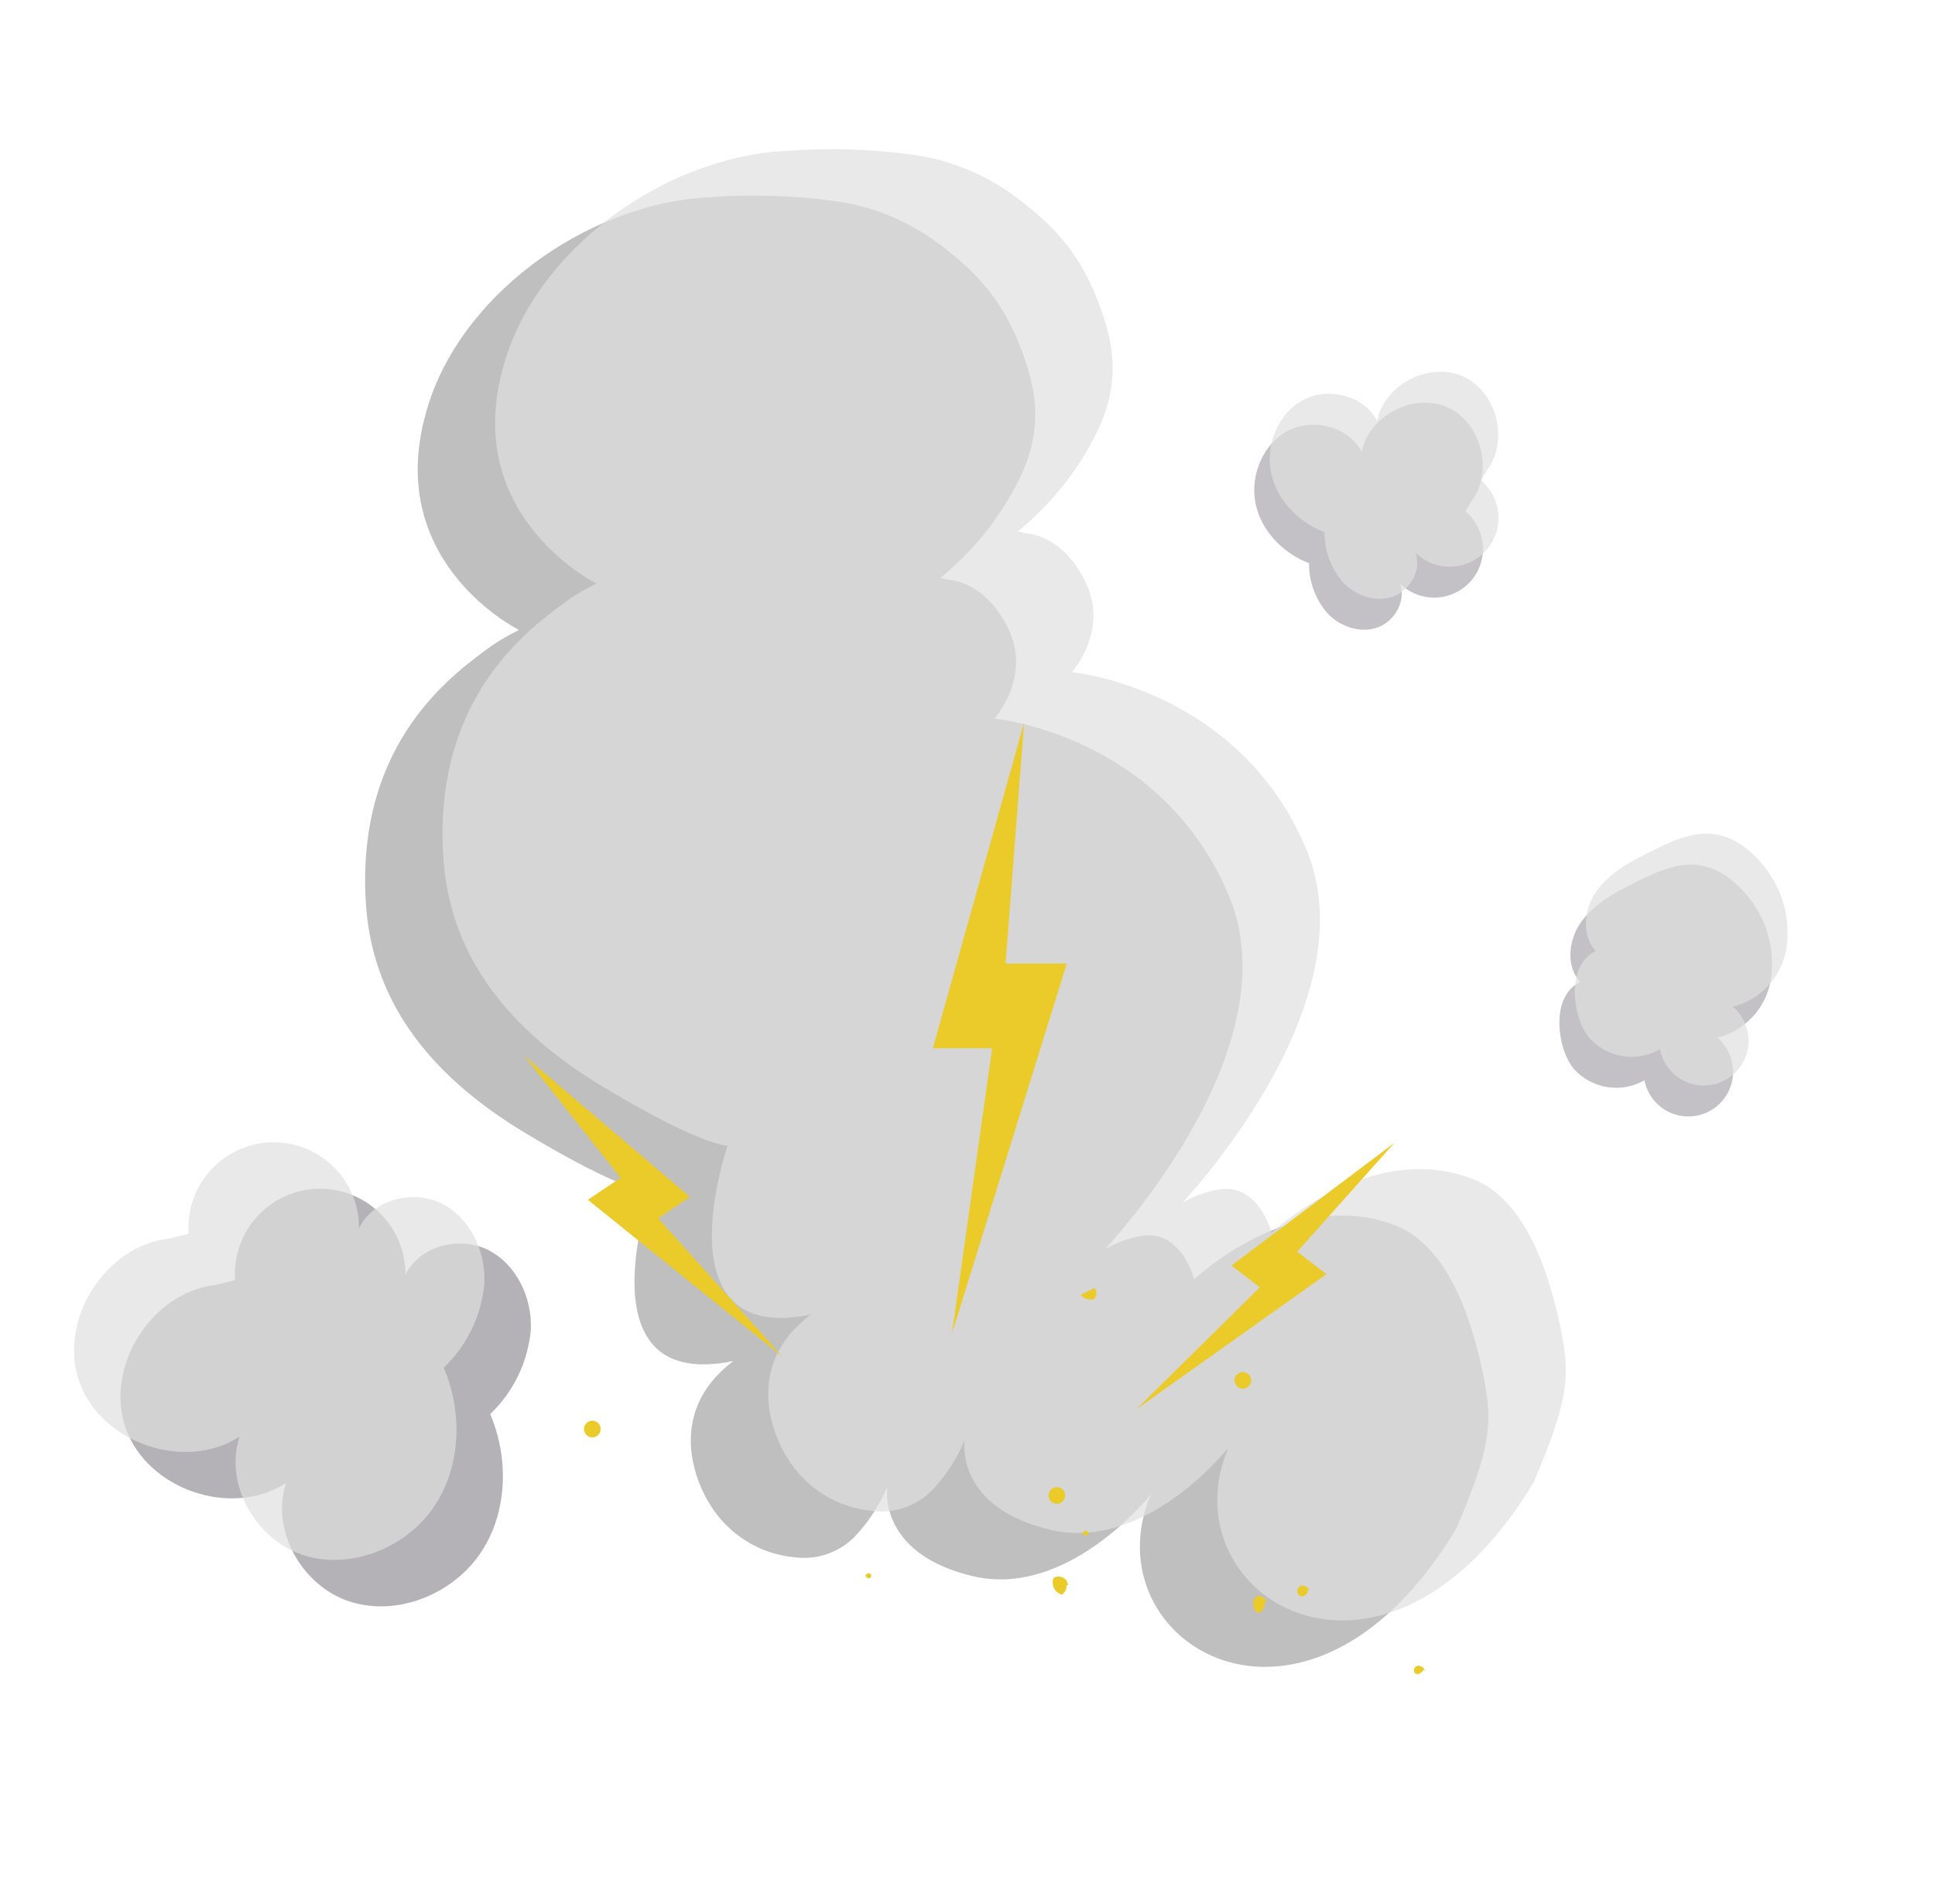<svg width="125" height="123" viewBox="0 0 125 123" fill="none" xmlns="http://www.w3.org/2000/svg">
<path d="M88.992 40.534C90.104 40.136 90.852 38.807 90.439 37.701C90.741 37.999 91.101 38.233 91.496 38.388C91.891 38.543 92.314 38.617 92.738 38.605C93.163 38.593 93.58 38.496 93.966 38.318C94.352 38.141 94.698 37.887 94.983 37.573C95.268 37.258 95.487 36.889 95.626 36.488C95.765 36.087 95.822 35.662 95.793 35.238C95.763 34.815 95.649 34.401 95.456 34.023C95.262 33.645 94.995 33.31 94.669 33.038L95.039 32.399C96.502 30.498 95.71 27.317 93.528 26.325C91.346 25.334 88.425 26.832 87.967 29.185C87.118 27.57 84.851 26.979 83.23 27.813C81.608 28.648 80.761 30.663 81.095 32.456C81.428 34.248 82.859 35.735 84.563 36.383C84.554 37.576 84.981 38.731 85.763 39.63C86.579 40.492 87.883 40.93 88.992 40.534Z" fill="#89858F" fill-opacity="0.5"/>
<path d="M109.721 55.885C108.274 55.694 106.883 56.394 105.585 57.034C104.287 57.674 103.014 58.372 102.173 59.513C101.332 60.654 101.118 62.401 102.085 63.441C100.117 64.343 100.583 67.799 101.691 69.077C102.255 69.693 103.012 70.099 103.837 70.228C104.662 70.357 105.506 70.201 106.231 69.787C106.319 70.239 106.515 70.664 106.801 71.026C107.087 71.388 107.455 71.676 107.876 71.866C108.296 72.057 108.756 72.144 109.216 72.12C109.677 72.096 110.125 71.962 110.524 71.729C110.922 71.497 111.259 71.172 111.506 70.782C111.753 70.393 111.903 69.95 111.944 69.49C111.985 69.031 111.915 68.568 111.741 68.141C111.566 67.714 111.292 67.335 110.941 67.036C111.806 66.819 112.592 66.357 113.202 65.706C113.813 65.055 114.223 64.241 114.384 63.363C114.678 61.583 114.253 59.759 113.203 58.291C112.348 57.104 111.148 56.072 109.721 55.885Z" fill="#89858F" fill-opacity="0.5"/>
<path d="M31.51 80.738C29.659 79.823 27.078 80.495 26.189 82.358C26.196 81.615 26.054 80.879 25.77 80.194C25.485 79.508 25.066 78.886 24.535 78.367C24.005 77.847 23.375 77.44 22.683 77.171C21.992 76.901 21.253 76.773 20.511 76.796C19.769 76.819 19.039 76.992 18.366 77.304C17.692 77.616 17.088 78.061 16.591 78.612C16.094 79.163 15.713 79.809 15.472 80.511C15.23 81.213 15.133 81.957 15.187 82.697L13.935 83.007C9.766 83.475 6.725 88.333 8.128 92.281C9.53 96.23 14.96 98.085 18.476 95.806C17.475 98.835 19.484 102.404 22.502 103.431C25.52 104.458 29.084 103.077 30.934 100.481C32.785 97.885 32.918 94.281 31.665 91.35C33.176 89.913 34.11 87.974 34.292 85.897C34.385 83.825 33.354 81.654 31.51 80.738Z" fill="#949298" fill-opacity="0.7"/>
<path d="M65.728 31.182C67.479 27.767 66.976 25.105 65.877 22.324C64.682 19.299 63.063 17.557 60.63 15.736C58.69 14.278 56.411 13.337 54.007 13.001C51.239 12.62 48.438 12.537 45.653 12.753C37.787 13.208 29.465 19.218 27.47 26.84L27.333 27.386C25.201 36.589 33.525 40.694 33.525 40.694C32.94 40.986 32.373 41.312 31.827 41.671C29.279 43.519 23.041 47.907 23.626 58.198C23.974 64.449 27.505 69.321 33.93 73.194C40.401 77.091 42.003 77.01 42.003 77.01C42.003 77.01 37.523 89.947 47.369 87.926C42.264 91.812 45.846 97.16 45.846 97.16C46.427 98.124 47.227 98.937 48.18 99.535C49.133 100.133 50.213 100.499 51.334 100.602C52.081 100.702 52.842 100.616 53.548 100.351C54.254 100.087 54.885 99.653 55.383 99.087C56.193 98.192 56.843 97.165 57.308 96.051C57.236 96.953 57.437 97.856 57.885 98.642C58.557 99.842 59.95 101.135 62.839 101.822C68.925 103.264 74.157 96.77 74.343 96.537C70.312 106.109 84.389 114.847 94.079 98.748C96.241 93.642 96.422 92.082 95.909 89.282C95.097 85.022 93.463 80.48 90.182 79.183C87.061 77.95 84.005 78.634 81.635 79.709C79.999 80.456 78.485 81.446 77.144 82.644C77.144 82.644 76.3 79.293 73.603 79.868C72.825 80.009 72.08 80.288 71.4 80.69C72.512 79.451 73.556 78.152 74.527 76.8C77.99 71.99 82.113 64.332 79.372 57.827C74.973 47.412 64.24 46.423 64.24 46.423C64.24 46.423 66.651 43.771 65.131 40.612C63.611 37.452 61.21 37.446 61.21 37.446L60.755 37.326C62.821 35.645 64.515 33.553 65.728 31.182Z" fill="#A5A4A4" fill-opacity="0.7"/>
<path d="M70.728 28.182C72.479 24.767 71.976 22.105 70.877 19.324C69.682 16.299 68.063 14.557 65.63 12.736C63.69 11.278 61.411 10.337 59.007 10.001C56.239 9.62 53.438 9.537 50.653 9.753C42.787 10.208 34.465 16.218 32.47 23.84L32.333 24.386C30.201 33.589 38.525 37.694 38.525 37.694C37.94 37.986 37.373 38.312 36.827 38.671C34.279 40.519 28.041 44.907 28.626 55.198C28.974 61.449 32.505 66.321 38.93 70.194C45.401 74.091 47.003 74.01 47.003 74.01C47.003 74.01 42.523 86.947 52.369 84.926C47.264 88.812 50.846 94.16 50.846 94.16C51.427 95.124 52.227 95.937 53.18 96.535C54.133 97.133 55.213 97.499 56.334 97.602C57.081 97.702 57.842 97.616 58.548 97.351C59.254 97.087 59.885 96.653 60.383 96.087C61.193 95.192 61.843 94.165 62.308 93.051C62.236 93.953 62.437 94.856 62.885 95.642C63.557 96.842 64.95 98.135 67.839 98.822C73.925 100.264 79.157 93.77 79.343 93.537C75.312 103.109 89.389 111.847 99.079 95.748C101.241 90.642 101.422 89.082 100.909 86.282C100.097 82.022 98.463 77.48 95.182 76.183C92.061 74.95 89.005 75.634 86.635 76.709C84.999 77.456 83.485 78.446 82.144 79.644C82.144 79.644 81.3 76.293 78.603 76.868C77.825 77.009 77.08 77.288 76.4 77.69C77.512 76.451 78.556 75.152 79.527 73.8C82.99 68.99 87.113 61.332 84.372 54.827C79.973 44.412 69.24 43.423 69.24 43.423C69.24 43.423 71.651 40.771 70.131 37.612C68.611 34.452 66.21 34.446 66.21 34.446L65.755 34.326C67.821 32.645 69.515 30.552 70.728 28.182Z" fill="#E0E0E0" fill-opacity="0.7"/>
<path d="M89.992 38.534C91.104 38.136 91.852 36.807 91.439 35.701C91.741 35.999 92.101 36.233 92.496 36.388C92.891 36.543 93.314 36.617 93.738 36.605C94.163 36.593 94.58 36.496 94.966 36.318C95.352 36.141 95.698 35.887 95.983 35.573C96.268 35.258 96.487 34.889 96.626 34.488C96.765 34.087 96.822 33.662 96.793 33.238C96.763 32.815 96.649 32.401 96.456 32.023C96.262 31.645 95.995 31.31 95.669 31.038L96.039 30.399C97.502 28.498 96.71 25.317 94.528 24.325C92.346 23.334 89.425 24.832 88.967 27.185C88.118 25.57 85.851 24.979 84.23 25.813C82.608 26.648 81.761 28.663 82.095 30.456C82.428 32.248 83.859 33.735 85.563 34.383C85.554 35.576 85.981 36.731 86.763 37.63C87.579 38.492 88.883 38.93 89.992 38.534Z" fill="#E0E0E0" fill-opacity="0.7"/>
<path d="M28.51 77.738C26.659 76.823 24.078 77.495 23.189 79.358C23.196 78.615 23.054 77.879 22.77 77.194C22.485 76.508 22.066 75.886 21.535 75.367C21.005 74.847 20.375 74.44 19.683 74.171C18.992 73.901 18.253 73.773 17.511 73.796C16.769 73.819 16.039 73.992 15.366 74.304C14.692 74.616 14.088 75.061 13.591 75.612C13.094 76.163 12.713 76.809 12.472 77.511C12.23 78.213 12.133 78.957 12.187 79.697L10.935 80.007C6.766 80.475 3.725 85.333 5.128 89.281C6.53 93.23 11.96 95.085 15.476 92.806C14.475 95.835 16.484 99.404 19.502 100.431C22.52 101.458 26.084 100.077 27.934 97.481C29.785 94.885 29.918 91.281 28.665 88.35C30.176 86.913 31.11 84.974 31.292 82.897C31.385 80.825 30.354 78.654 28.51 77.738Z" fill="#E0E0E0" fill-opacity="0.7"/>
<path d="M110.721 53.885C109.274 53.694 107.883 54.394 106.585 55.034C105.287 55.674 104.014 56.372 103.173 57.513C102.332 58.654 102.118 60.401 103.085 61.441C101.117 62.343 101.583 65.799 102.691 67.077C103.255 67.693 104.012 68.099 104.837 68.228C105.662 68.357 106.506 68.201 107.231 67.787C107.319 68.239 107.515 68.664 107.801 69.026C108.087 69.388 108.455 69.676 108.876 69.866C109.296 70.057 109.756 70.144 110.216 70.12C110.677 70.096 111.125 69.962 111.524 69.729C111.922 69.497 112.259 69.172 112.506 68.782C112.753 68.393 112.903 67.95 112.944 67.49C112.985 67.031 112.915 66.568 112.741 66.141C112.566 65.714 112.292 65.335 111.941 65.036C112.806 64.819 113.592 64.357 114.202 63.706C114.813 63.054 115.223 62.241 115.384 61.363C115.678 59.583 115.253 57.759 114.203 56.291C113.348 55.104 112.148 54.072 110.721 53.885Z" fill="#E0E0E0" fill-opacity="0.7"/>
<path fill-rule="evenodd" clip-rule="evenodd" d="M70.209 98.907C70.246 98.918 70.278 98.943 70.297 98.977C70.316 99.011 70.321 99.052 70.311 99.09C70.296 99.126 70.269 99.157 70.235 99.177C70.201 99.198 70.162 99.207 70.122 99.202C70.083 99.198 70.045 99.183 70.013 99.16C69.981 99.136 69.955 99.105 69.939 99.068C69.936 99.061 69.934 99.052 69.934 99.044C69.934 99.035 69.936 99.027 69.939 99.02C69.946 98.999 69.959 98.982 69.977 98.971C70.01 98.935 70.05 98.908 70.096 98.891C70.119 98.882 70.145 98.882 70.169 98.888C70.193 98.895 70.214 98.909 70.23 98.928L70.209 98.907Z" fill="#EACB2A"/>
<path fill-rule="evenodd" clip-rule="evenodd" d="M56.185 101.655C56.203 101.661 56.22 101.67 56.235 101.682C56.25 101.694 56.262 101.709 56.272 101.726C56.281 101.743 56.286 101.762 56.288 101.781C56.289 101.8 56.287 101.82 56.282 101.838C56.268 101.876 56.242 101.908 56.208 101.929C56.173 101.949 56.133 101.957 56.093 101.951C56.055 101.946 56.018 101.931 55.987 101.907C55.956 101.884 55.931 101.852 55.916 101.817C55.912 101.809 55.91 101.801 55.91 101.792C55.91 101.784 55.912 101.776 55.916 101.768C55.916 101.758 55.92 101.748 55.926 101.74C55.931 101.731 55.939 101.724 55.948 101.72C55.984 101.685 56.026 101.658 56.072 101.639C56.095 101.632 56.119 101.631 56.142 101.638C56.165 101.645 56.186 101.658 56.201 101.677L56.185 101.655Z" fill="#EACB2A"/>
<path fill-rule="evenodd" clip-rule="evenodd" d="M68.993 102.403C68.983 102.299 68.948 102.199 68.889 102.113C68.83 102.027 68.751 101.957 68.658 101.91C68.564 101.863 68.461 101.841 68.357 101.845C68.252 101.85 68.151 101.88 68.062 101.935C68.019 102.04 68 102.154 68.004 102.267C68.009 102.381 68.037 102.492 68.088 102.594C68.139 102.696 68.211 102.786 68.299 102.857C68.388 102.929 68.49 102.981 68.6 103.011C68.699 102.943 68.778 102.851 68.83 102.743C68.882 102.636 68.905 102.516 68.896 102.397L68.993 102.403Z" fill="#EACB2A"/>
<path fill-rule="evenodd" clip-rule="evenodd" d="M38.724 92.037C38.797 92.156 38.821 92.299 38.79 92.436C38.759 92.572 38.677 92.691 38.56 92.768C38.443 92.844 38.301 92.873 38.163 92.846C38.026 92.82 37.904 92.741 37.824 92.626C37.744 92.512 37.712 92.371 37.734 92.233C37.756 92.094 37.831 91.971 37.943 91.887C38.055 91.803 38.196 91.766 38.334 91.784C38.473 91.802 38.599 91.874 38.686 91.983L38.724 92.037Z" fill="#EACB2A"/>
<path fill-rule="evenodd" clip-rule="evenodd" d="M70.714 83.193L69.81 83.656C69.914 83.78 70.052 83.871 70.207 83.918C70.362 83.965 70.527 83.966 70.682 83.92C70.736 83.862 70.776 83.794 70.801 83.72C70.825 83.645 70.833 83.566 70.824 83.488C70.815 83.41 70.788 83.335 70.747 83.269C70.706 83.202 70.651 83.145 70.585 83.102L70.714 83.193Z" fill="#EACB2A"/>
<path fill-rule="evenodd" clip-rule="evenodd" d="M92.064 107.97C92.04 107.859 91.975 107.761 91.883 107.695C91.791 107.628 91.677 107.598 91.564 107.61C91.338 107.658 91.247 108.013 91.446 108.121C91.645 108.229 91.855 108.03 91.984 107.852L92.064 107.97Z" fill="#EACB2A"/>
<path fill-rule="evenodd" clip-rule="evenodd" d="M80.822 89.154C80.827 89.288 80.782 89.42 80.695 89.523C80.607 89.626 80.485 89.692 80.351 89.709C80.217 89.725 80.082 89.691 79.972 89.613C79.862 89.535 79.786 89.418 79.758 89.287C79.73 89.155 79.753 89.017 79.821 88.901C79.89 88.785 79.999 88.699 80.129 88.66C80.257 88.621 80.397 88.632 80.518 88.69C80.639 88.749 80.734 88.851 80.784 88.976L80.822 89.154Z" fill="#EACB2A"/>
<path fill-rule="evenodd" clip-rule="evenodd" d="M68.81 96.588C68.815 96.722 68.77 96.854 68.683 96.957C68.595 97.06 68.473 97.126 68.339 97.143C68.205 97.159 68.07 97.125 67.96 97.047C67.851 96.969 67.774 96.852 67.746 96.721C67.718 96.589 67.741 96.451 67.809 96.335C67.878 96.219 67.988 96.133 68.117 96.094C68.246 96.055 68.385 96.066 68.506 96.124C68.627 96.183 68.722 96.285 68.772 96.41L68.81 96.588Z" fill="#EACB2A"/>
<path fill-rule="evenodd" clip-rule="evenodd" d="M84.566 102.758C84.552 102.697 84.525 102.64 84.487 102.591C84.448 102.542 84.4 102.503 84.344 102.475C84.289 102.447 84.228 102.432 84.165 102.431C84.103 102.429 84.042 102.442 83.985 102.467C83.933 102.5 83.891 102.545 83.86 102.598C83.829 102.651 83.812 102.711 83.809 102.772C83.807 102.833 83.819 102.894 83.845 102.95C83.871 103.005 83.909 103.054 83.958 103.091C84.012 103.118 84.073 103.13 84.133 103.126C84.193 103.121 84.252 103.101 84.302 103.068C84.352 103.034 84.392 102.987 84.419 102.933C84.445 102.878 84.457 102.818 84.453 102.758H84.566Z" fill="#EACB2A"/>
<path fill-rule="evenodd" clip-rule="evenodd" d="M81.801 103.371C81.596 103.129 81.29 102.989 81.085 103.215C80.988 103.351 80.942 103.517 80.954 103.684C80.965 103.851 81.035 104.008 81.15 104.129C81.381 104.291 81.688 103.995 81.688 103.624L81.801 103.371Z" fill="#EACB2A"/>
<path d="M90.074 73.834L79.553 81.757L81.382 83.164L73.398 91.047L85.686 82.313L83.799 80.861L90.074 73.834Z" fill="#EACB2A"/>
<path d="M33.85 68.191L44.566 77.325L42.516 78.702L50.526 87.626L37.976 77.508L40.09 76.088L33.85 68.191Z" fill="#EACB2A"/>
<path d="M66.158 46.679L60.262 67.718H64.092L61.499 86.142L68.912 62.247H64.958L66.158 46.679Z" fill="#EACB2A"/>
</svg>
